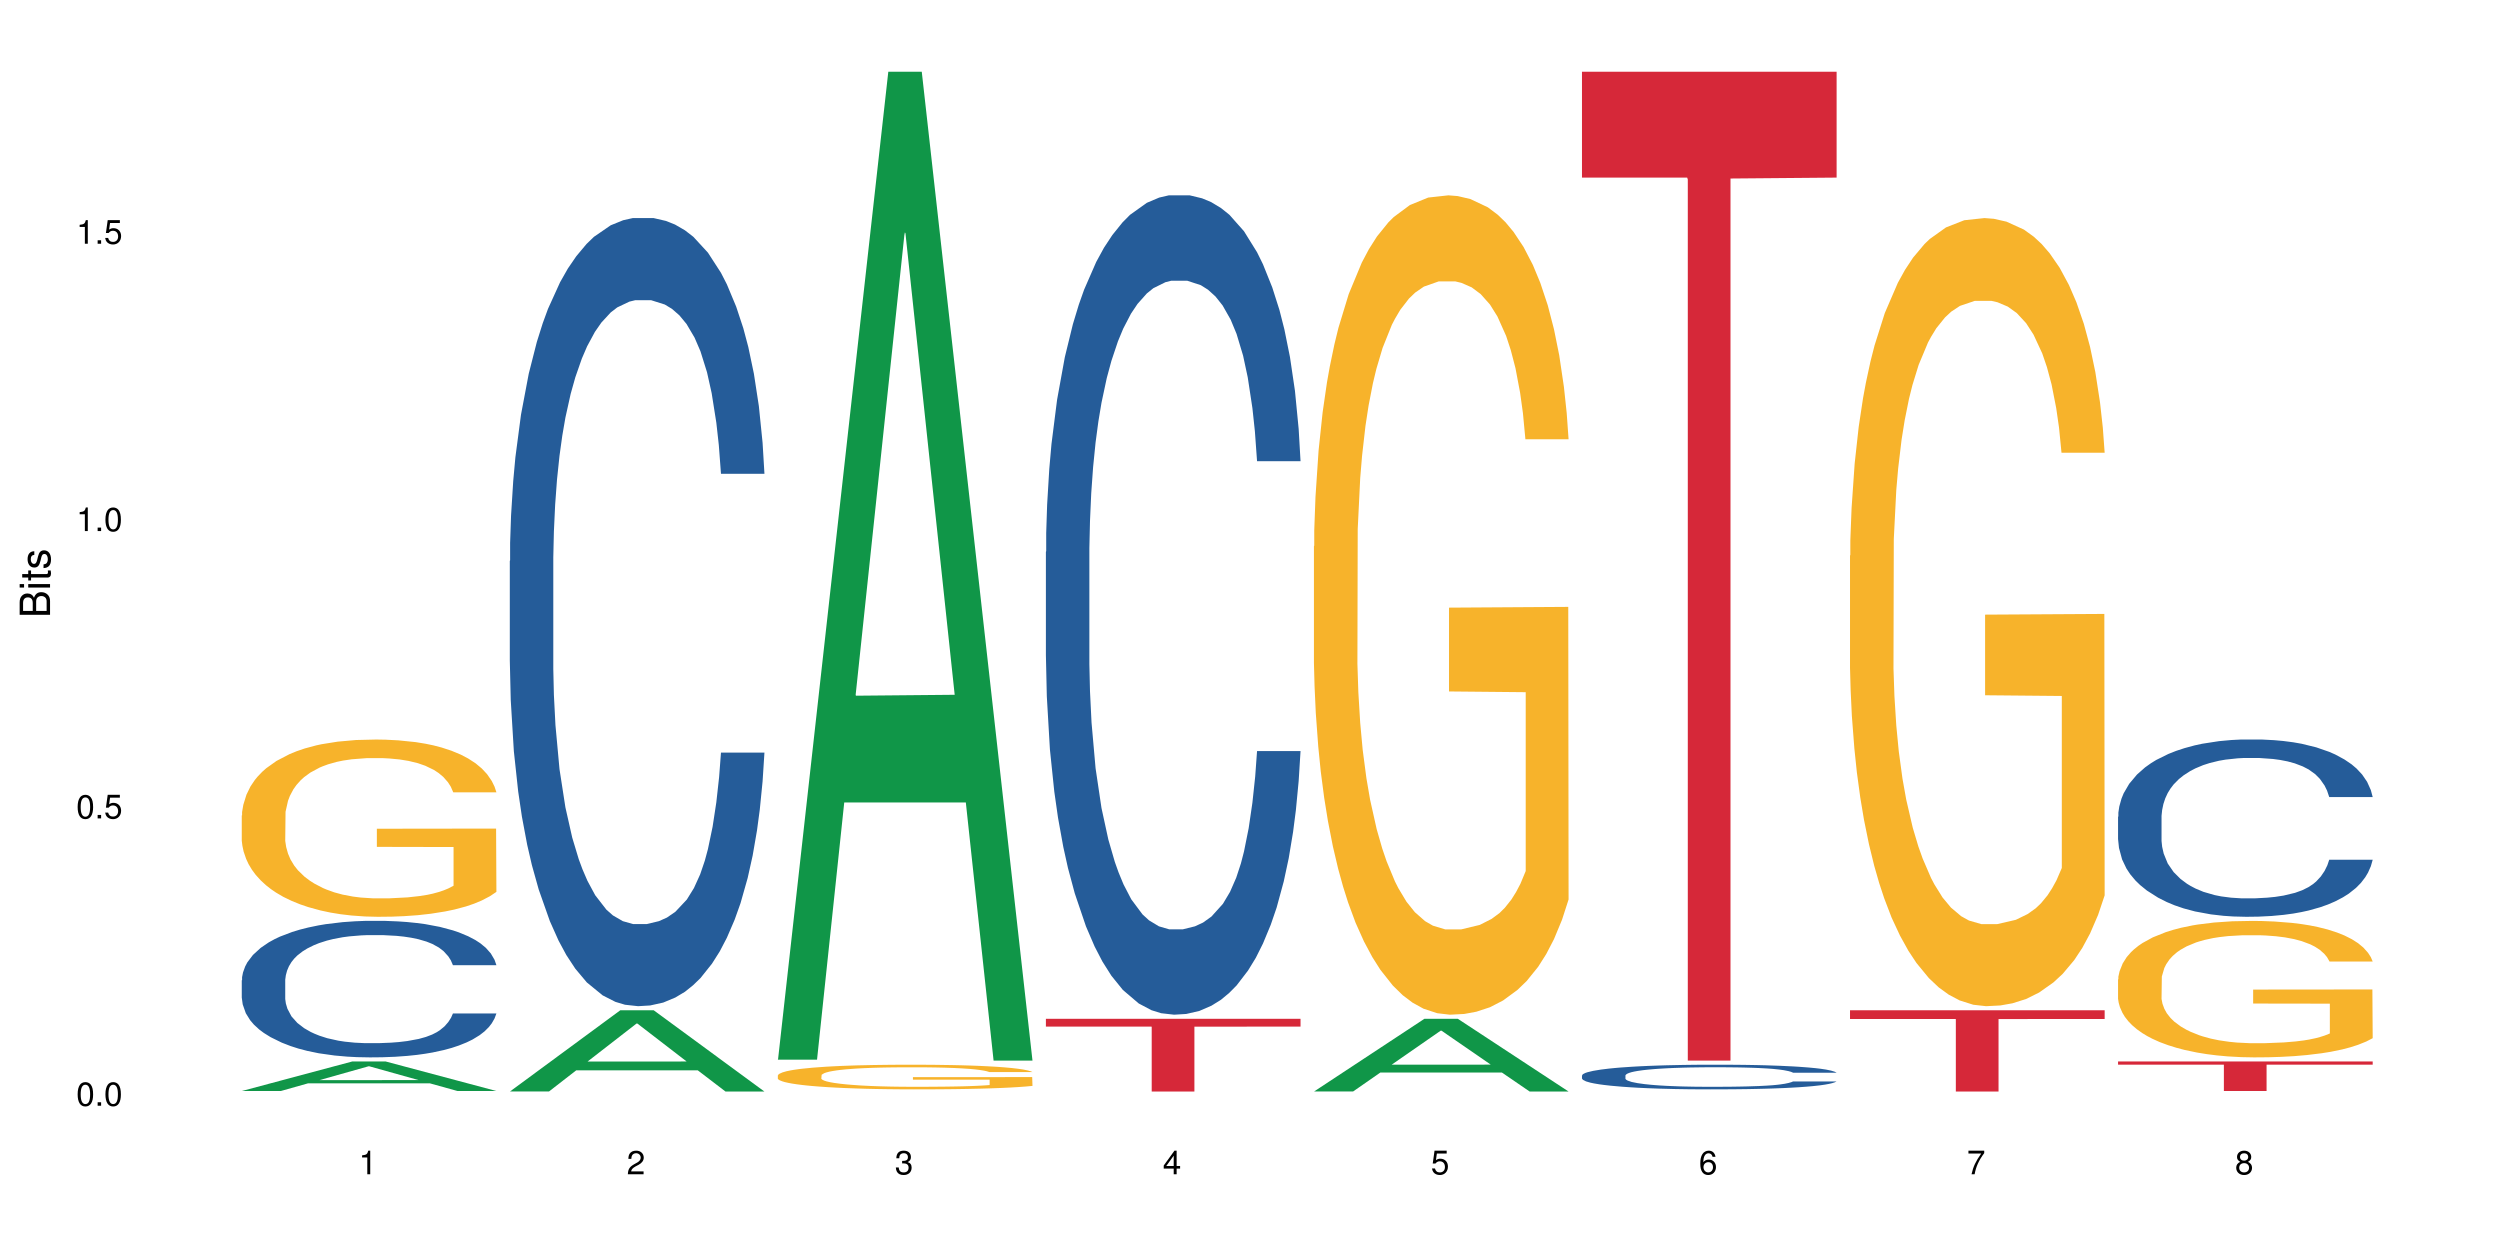 <?xml version="1.0" encoding="UTF-8"?>
<svg xmlns="http://www.w3.org/2000/svg" xmlns:xlink="http://www.w3.org/1999/xlink" width="720pt" height="360pt" viewBox="0 0 720 360" version="1.1">
<defs>
<g>
<symbol overflow="visible" id="glyph0-0">
<path style="stroke:none;" d=""/>
</symbol>
<symbol overflow="visible" id="glyph0-1">
<path style="stroke:none;" d="M 2.641 -6.797 C 2 -6.797 1.422 -6.531 1.078 -6.047 C 0.641 -5.453 0.406 -4.547 0.406 -3.297 C 0.406 -1 1.188 0.219 2.641 0.219 C 4.078 0.219 4.859 -1 4.859 -3.234 C 4.859 -4.562 4.656 -5.438 4.203 -6.047 C 3.844 -6.531 3.281 -6.797 2.641 -6.797 Z M 2.641 -6.047 C 3.547 -6.047 4 -5.125 4 -3.312 C 4 -1.375 3.562 -0.484 2.625 -0.484 C 1.734 -0.484 1.281 -1.422 1.281 -3.281 C 1.281 -5.141 1.734 -6.047 2.641 -6.047 Z M 2.641 -6.047 "/>
</symbol>
<symbol overflow="visible" id="glyph0-2">
<path style="stroke:none;" d="M 1.828 -1 L 0.828 -1 L 0.828 0 L 1.828 0 Z M 1.828 -1 "/>
</symbol>
<symbol overflow="visible" id="glyph0-3">
<path style="stroke:none;" d="M 4.562 -6.797 L 1.062 -6.797 L 0.547 -3.094 L 1.328 -3.094 C 1.719 -3.562 2.047 -3.734 2.578 -3.734 C 3.484 -3.734 4.062 -3.109 4.062 -2.094 C 4.062 -1.125 3.484 -0.531 2.578 -0.531 C 1.828 -0.531 1.375 -0.906 1.188 -1.672 L 0.328 -1.672 C 0.453 -1.109 0.547 -0.844 0.75 -0.594 C 1.125 -0.078 1.828 0.219 2.594 0.219 C 3.969 0.219 4.922 -0.781 4.922 -2.219 C 4.922 -3.562 4.031 -4.484 2.719 -4.484 C 2.25 -4.484 1.859 -4.359 1.469 -4.062 L 1.734 -5.969 L 4.562 -5.969 Z M 4.562 -6.797 "/>
</symbol>
<symbol overflow="visible" id="glyph0-4">
<path style="stroke:none;" d="M 2.484 -4.844 L 2.484 0 L 3.328 0 L 3.328 -6.797 L 2.766 -6.797 C 2.469 -5.75 2.281 -5.609 0.984 -5.453 L 0.984 -4.844 Z M 2.484 -4.844 "/>
</symbol>
<symbol overflow="visible" id="glyph0-5">
<path style="stroke:none;" d="M 4.859 -0.828 L 1.281 -0.828 C 1.359 -1.391 1.672 -1.75 2.5 -2.234 L 3.469 -2.75 C 4.406 -3.266 4.906 -3.969 4.906 -4.812 C 4.906 -5.375 4.672 -5.906 4.266 -6.266 C 3.859 -6.625 3.375 -6.797 2.719 -6.797 C 1.859 -6.797 1.219 -6.5 0.844 -5.922 C 0.609 -5.562 0.5 -5.125 0.484 -4.438 L 1.328 -4.438 C 1.359 -4.906 1.406 -5.188 1.531 -5.406 C 1.75 -5.812 2.188 -6.062 2.703 -6.062 C 3.469 -6.062 4.031 -5.516 4.031 -4.781 C 4.031 -4.25 3.719 -3.797 3.125 -3.438 L 2.234 -2.938 C 0.812 -2.141 0.406 -1.5 0.328 0 L 4.859 0 Z M 4.859 -0.828 "/>
</symbol>
<symbol overflow="visible" id="glyph0-6">
<path style="stroke:none;" d="M 2.125 -3.125 L 2.578 -3.125 C 3.516 -3.125 3.984 -2.703 3.984 -1.891 C 3.984 -1.031 3.469 -0.531 2.578 -0.531 C 1.656 -0.531 1.203 -0.984 1.156 -1.969 L 0.312 -1.969 C 0.344 -1.422 0.438 -1.078 0.609 -0.766 C 0.953 -0.109 1.625 0.219 2.547 0.219 C 3.953 0.219 4.859 -0.609 4.859 -1.906 C 4.859 -2.766 4.516 -3.25 3.703 -3.516 C 4.344 -3.766 4.656 -4.25 4.656 -4.938 C 4.656 -6.109 3.875 -6.797 2.578 -6.797 C 1.203 -6.797 0.484 -6.047 0.453 -4.609 L 1.297 -4.609 C 1.312 -5.016 1.344 -5.25 1.453 -5.453 C 1.641 -5.828 2.062 -6.062 2.594 -6.062 C 3.344 -6.062 3.797 -5.625 3.797 -4.906 C 3.797 -4.422 3.609 -4.141 3.25 -3.984 C 3.016 -3.891 2.719 -3.844 2.125 -3.844 Z M 2.125 -3.125 "/>
</symbol>
<symbol overflow="visible" id="glyph0-7">
<path style="stroke:none;" d="M 3.141 -1.625 L 3.141 0 L 3.984 0 L 3.984 -1.625 L 4.984 -1.625 L 4.984 -2.391 L 3.984 -2.391 L 3.984 -6.797 L 3.359 -6.797 L 0.266 -2.516 L 0.266 -1.625 Z M 3.141 -2.391 L 1 -2.391 L 3.141 -5.359 Z M 3.141 -2.391 "/>
</symbol>
<symbol overflow="visible" id="glyph0-8">
<path style="stroke:none;" d="M 4.781 -5.031 C 4.609 -6.141 3.891 -6.797 2.844 -6.797 C 2.094 -6.797 1.422 -6.438 1.031 -5.828 C 0.609 -5.172 0.406 -4.344 0.406 -3.094 C 0.406 -1.953 0.578 -1.234 0.984 -0.625 C 1.359 -0.078 1.953 0.219 2.703 0.219 C 3.984 0.219 4.922 -0.734 4.922 -2.078 C 4.922 -3.344 4.062 -4.234 2.844 -4.234 C 2.172 -4.234 1.641 -3.969 1.281 -3.469 C 1.281 -5.125 1.828 -6.047 2.797 -6.047 C 3.391 -6.047 3.797 -5.672 3.938 -5.031 Z M 2.734 -3.484 C 3.547 -3.484 4.062 -2.922 4.062 -2 C 4.062 -1.156 3.484 -0.531 2.703 -0.531 C 1.922 -0.531 1.328 -1.188 1.328 -2.047 C 1.328 -2.891 1.906 -3.484 2.734 -3.484 Z M 2.734 -3.484 "/>
</symbol>
<symbol overflow="visible" id="glyph0-9">
<path style="stroke:none;" d="M 4.984 -6.797 L 0.438 -6.797 L 0.438 -5.969 L 4.109 -5.969 C 2.5 -3.656 1.828 -2.234 1.328 0 L 2.219 0 C 2.594 -2.172 3.453 -4.047 4.984 -6.094 Z M 4.984 -6.797 "/>
</symbol>
<symbol overflow="visible" id="glyph0-10">
<path style="stroke:none;" d="M 3.75 -3.578 C 4.453 -4 4.688 -4.344 4.688 -4.984 C 4.688 -6.047 3.844 -6.797 2.641 -6.797 C 1.438 -6.797 0.594 -6.047 0.594 -4.984 C 0.594 -4.359 0.828 -4.016 1.516 -3.578 C 0.734 -3.203 0.359 -2.641 0.359 -1.891 C 0.359 -0.641 1.297 0.219 2.641 0.219 C 3.984 0.219 4.922 -0.641 4.922 -1.875 C 4.922 -2.641 4.531 -3.203 3.75 -3.578 Z M 2.641 -6.047 C 3.359 -6.047 3.812 -5.625 3.812 -4.969 C 3.812 -4.344 3.344 -3.922 2.641 -3.922 C 1.922 -3.922 1.453 -4.344 1.453 -4.984 C 1.453 -5.625 1.922 -6.047 2.641 -6.047 Z M 2.641 -3.203 C 3.484 -3.203 4.062 -2.672 4.062 -1.875 C 4.062 -1.062 3.484 -0.531 2.625 -0.531 C 1.797 -0.531 1.219 -1.078 1.219 -1.875 C 1.219 -2.672 1.797 -3.203 2.641 -3.203 Z M 2.641 -3.203 "/>
</symbol>
<symbol overflow="visible" id="glyph1-0">
<path style="stroke:none;" d=""/>
</symbol>
<symbol overflow="visible" id="glyph1-1">
<path style="stroke:none;" d="M 0 -0.953 L 0 -4.891 C 0 -5.719 -0.234 -6.344 -0.734 -6.797 C -1.188 -7.234 -1.812 -7.469 -2.5 -7.469 C -3.547 -7.469 -4.188 -7 -4.625 -5.875 C -4.984 -6.672 -5.641 -7.094 -6.531 -7.094 C -7.156 -7.094 -7.734 -6.859 -8.141 -6.391 C -8.562 -5.938 -8.75 -5.344 -8.75 -4.5 L -8.75 -0.953 Z M -4.984 -2.062 L -7.766 -2.062 L -7.766 -4.219 C -7.766 -4.844 -7.688 -5.203 -7.453 -5.5 C -7.219 -5.812 -6.859 -5.969 -6.375 -5.969 C -5.906 -5.969 -5.531 -5.812 -5.297 -5.5 C -5.062 -5.203 -4.984 -4.844 -4.984 -4.219 Z M -0.984 -2.062 L -4 -2.062 L -4 -4.781 C -4 -5.328 -3.859 -5.688 -3.578 -5.953 C -3.297 -6.219 -2.922 -6.359 -2.484 -6.359 C -2.062 -6.359 -1.688 -6.219 -1.406 -5.953 C -1.109 -5.688 -0.984 -5.328 -0.984 -4.781 Z M -0.984 -2.062 "/>
</symbol>
<symbol overflow="visible" id="glyph1-2">
<path style="stroke:none;" d="M -6.281 -1.797 L -6.281 -0.797 L 0 -0.797 L 0 -1.797 Z M -8.75 -1.797 L -8.75 -0.797 L -7.484 -0.797 L -7.484 -1.797 Z M -8.75 -1.797 "/>
</symbol>
<symbol overflow="visible" id="glyph1-3">
<path style="stroke:none;" d="M -6.281 -3.047 L -6.281 -2.016 L -8.016 -2.016 L -8.016 -1.016 L -6.281 -1.016 L -6.281 -0.172 L -5.469 -0.172 L -5.469 -1.016 L -0.719 -1.016 C -0.078 -1.016 0.281 -1.453 0.281 -2.234 C 0.281 -2.469 0.25 -2.719 0.188 -3.047 L -0.641 -3.047 C -0.609 -2.922 -0.594 -2.766 -0.594 -2.562 C -0.594 -2.141 -0.719 -2.016 -1.156 -2.016 L -5.469 -2.016 L -5.469 -3.047 Z M -6.281 -3.047 "/>
</symbol>
<symbol overflow="visible" id="glyph1-4">
<path style="stroke:none;" d="M -4.531 -5.25 C -5.766 -5.25 -6.469 -4.422 -6.469 -2.969 C -6.469 -1.516 -5.719 -0.562 -4.547 -0.562 C -3.562 -0.562 -3.094 -1.062 -2.734 -2.562 L -2.516 -3.484 C -2.344 -4.188 -2.094 -4.469 -1.625 -4.469 C -1.047 -4.469 -0.641 -3.875 -0.641 -3 C -0.641 -2.453 -0.797 -2 -1.062 -1.75 C -1.25 -1.594 -1.422 -1.531 -1.875 -1.469 L -1.875 -0.406 C -0.422 -0.453 0.281 -1.266 0.281 -2.922 C 0.281 -4.5 -0.5 -5.516 -1.719 -5.516 C -2.656 -5.516 -3.172 -4.984 -3.469 -3.734 L -3.703 -2.766 C -3.891 -1.953 -4.156 -1.609 -4.594 -1.609 C -5.172 -1.609 -5.547 -2.125 -5.547 -2.938 C -5.547 -3.75 -5.203 -4.172 -4.531 -4.203 Z M -4.531 -5.25 "/>
</symbol>
</g>
</defs>
<g id="surface17802">
<rect x="0" y="0" width="720" height="360" style="fill:rgb(100%,100%,100%);fill-opacity:1;stroke:none;"/>
<path style=" stroke:none;fill-rule:nonzero;fill:rgb(6.275%,58.824%,28.235%);fill-opacity:1;" d="M 69.629 314.203 L 69.707 314.195 L 101.441 305.707 L 111.078 305.707 L 142.965 314.211 L 131.762 314.211 L 123.77 311.992 L 88.746 311.992 L 80.91 314.203 L 69.629 314.203 L 92.117 311.074 L 120.559 311.066 L 106.375 307.098 L 106.219 307.09 L 106.062 307.113 L 92.039 311.066 L 92.117 311.074 Z M 69.629 314.203 "/>
<path style=" stroke:none;fill-rule:nonzero;fill:rgb(14.51%,36.078%,60%);fill-opacity:1;" d="M 69.629 282.324 L 69.719 282.285 L 69.719 281.426 L 69.988 280.059 L 70.613 278.336 L 71.238 277.148 L 72.848 275.027 L 75.086 272.98 L 77.41 271.398 L 79.109 270.465 L 80.629 269.746 L 84.117 268.418 L 86.355 267.734 L 88.77 267.125 L 91.719 266.512 L 93.867 266.152 L 98.695 265.578 L 102.273 265.328 L 105.047 265.219 L 111.039 265.219 L 114.613 265.363 L 117.207 265.543 L 120.07 265.832 L 122.484 266.152 L 126.688 266.945 L 130.445 267.949 L 132.145 268.523 L 134.828 269.641 L 136.883 270.719 L 138.316 271.652 L 139.926 272.98 L 141.355 274.598 L 142.43 276.43 L 142.965 277.977 L 130.445 277.977 L 129.82 276.539 L 129.102 275.422 L 127.762 273.949 L 126.422 272.91 L 124.543 271.867 L 122.844 271.184 L 120.516 270.5 L 118.461 270.07 L 116.312 269.746 L 114.258 269.531 L 110.32 269.316 L 105.762 269.316 L 104.062 269.387 L 100.574 269.676 L 98.695 269.926 L 96.012 270.43 L 94.133 270.898 L 91.898 271.613 L 90.379 272.227 L 88.5 273.16 L 87.16 273.988 L 85.637 275.172 L 84.742 276.07 L 83.938 277.078 L 83.223 278.262 L 82.688 279.52 L 82.328 280.848 L 82.148 282.145 L 82.148 287.711 L 82.328 289.004 L 82.777 290.516 L 83.938 292.707 L 85.637 294.609 L 87.605 296.121 L 89.484 297.199 L 90.559 297.699 L 91.988 298.277 L 94.223 298.996 L 97.445 299.715 L 99.32 300 L 102.184 300.289 L 105.137 300.43 L 109.07 300.43 L 112.559 300.289 L 114.883 300.109 L 117.297 299.82 L 120.605 299.211 L 122.664 298.637 L 124.453 297.953 L 125.793 297.27 L 126.688 296.695 L 128.031 295.582 L 129.102 294.359 L 129.906 293.102 L 130.445 291.879 L 142.965 291.879 L 142.43 293.316 L 141.625 294.719 L 140.82 295.762 L 139.566 297.02 L 138.137 298.133 L 136.078 299.391 L 134.379 300.215 L 132.145 301.113 L 130.086 301.797 L 127.852 302.406 L 124.543 303.125 L 122.395 303.484 L 120.07 303.809 L 117.297 304.098 L 113.809 304.348 L 110.055 304.492 L 106.566 304.527 L 102.809 304.457 L 100.035 304.312 L 96.371 303.988 L 91.809 303.344 L 88.5 302.66 L 85.906 301.977 L 83.672 301.258 L 81.168 300.289 L 77.945 298.707 L 75.98 297.484 L 74.637 296.48 L 73.117 295.078 L 72.043 293.82 L 70.793 291.809 L 69.898 289.258 L 69.629 287.281 Z M 69.629 282.324 "/>
<path style=" stroke:none;fill-rule:nonzero;fill:rgb(96.863%,70.196%,16.863%);fill-opacity:1;" d="M 69.629 234.852 L 69.719 234.805 L 69.719 233.875 L 70.078 231.773 L 70.973 228.883 L 72.133 226.508 L 73.387 224.641 L 74.191 223.664 L 75.531 222.266 L 76.695 221.238 L 79.645 219.141 L 83.402 217.184 L 85.461 216.344 L 87.785 215.551 L 91.094 214.664 L 92.613 214.336 L 97.266 213.594 L 102.543 213.125 L 108.355 212.984 L 111.039 213.031 L 114.703 213.219 L 119.711 213.73 L 122.574 214.199 L 124.809 214.664 L 127.137 215.27 L 129.996 216.203 L 132.68 217.32 L 134.828 218.441 L 136.973 219.84 L 138.762 221.332 L 140.281 222.965 L 141.625 224.922 L 142.43 226.555 L 142.965 228.184 L 130.535 228.184 L 129.82 226.555 L 129.016 225.293 L 127.672 223.758 L 126.332 222.637 L 124.988 221.75 L 122.484 220.539 L 120.34 219.793 L 117.656 219.141 L 115.062 218.719 L 112.109 218.441 L 110.32 218.348 L 105.582 218.348 L 101.289 218.676 L 98.785 219.047 L 96.996 219.418 L 94.492 220.121 L 92.973 220.68 L 92.078 221.051 L 89.395 222.496 L 87.605 223.801 L 86.621 224.688 L 85.371 226.086 L 84.477 227.348 L 83.492 229.211 L 82.953 230.609 L 82.238 233.781 L 82.148 242.172 L 82.418 243.945 L 82.953 245.855 L 83.672 247.535 L 84.742 249.305 L 85.816 250.656 L 87.695 252.477 L 89.305 253.688 L 90.559 254.48 L 92.973 255.738 L 93.957 256.16 L 96.281 257 L 98.695 257.652 L 101.648 258.211 L 103.883 258.492 L 107.461 258.723 L 112.02 258.723 L 117.387 258.445 L 120.785 258.07 L 123.109 257.699 L 124.633 257.371 L 126.508 256.859 L 127.852 256.395 L 129.102 255.879 L 130.625 255.086 L 130.625 243.945 L 108.535 243.898 L 108.535 238.676 L 142.875 238.629 L 142.965 256.859 L 141.086 258.117 L 138.762 259.328 L 136.527 260.262 L 134.199 261.055 L 130.891 261.941 L 128.207 262.5 L 124.094 263.152 L 120.34 263.574 L 116.402 263.852 L 112.914 263.992 L 108.801 264.039 L 105.137 263.945 L 101.199 263.664 L 98.07 263.293 L 95.207 262.828 L 92.344 262.219 L 88.77 261.242 L 86.441 260.449 L 84.027 259.469 L 81.613 258.305 L 79.469 257.047 L 78.035 256.066 L 76.605 254.945 L 75.086 253.547 L 73.652 251.965 L 72.582 250.52 L 71.598 248.887 L 70.883 247.348 L 70.164 245.25 L 69.809 243.57 L 69.629 242.125 Z M 69.629 234.852 "/>
<path style=" stroke:none;fill-rule:nonzero;fill:rgb(6.275%,58.824%,28.235%);fill-opacity:1;" d="M 146.824 314.348 L 146.902 314.328 L 178.637 290.961 L 188.273 290.961 L 220.16 314.371 L 208.957 314.371 L 200.965 308.262 L 165.941 308.262 L 158.109 314.348 L 146.824 314.348 L 169.312 305.73 L 197.754 305.711 L 183.57 294.785 L 183.414 294.762 L 183.258 294.828 L 169.234 305.711 L 169.312 305.73 Z M 146.824 314.348 "/>
<path style=" stroke:none;fill-rule:nonzero;fill:rgb(14.51%,36.078%,60%);fill-opacity:1;" d="M 146.824 161.562 L 146.914 161.355 L 146.914 156.375 L 147.184 148.488 L 147.809 138.531 L 148.434 131.684 L 150.043 119.445 L 152.281 107.617 L 154.605 98.488 L 156.305 93.094 L 157.824 88.945 L 161.312 81.27 L 163.551 77.328 L 165.965 73.801 L 168.914 70.273 L 171.062 68.199 L 175.891 64.879 L 179.469 63.426 L 182.242 62.805 L 188.234 62.805 L 191.812 63.633 L 194.406 64.672 L 197.266 66.332 L 199.68 68.199 L 203.883 72.762 L 207.641 78.57 L 209.34 81.891 L 212.023 88.324 L 214.078 94.547 L 215.512 99.941 L 217.121 107.617 L 218.551 116.953 L 219.625 127.535 L 220.16 136.457 L 207.641 136.457 L 207.016 128.156 L 206.301 121.727 L 204.957 113.219 L 203.617 107.203 L 201.738 101.188 L 200.039 97.242 L 197.715 93.301 L 195.656 90.812 L 193.512 88.945 L 191.453 87.699 L 187.52 86.457 L 182.957 86.457 L 181.258 86.871 L 177.77 88.531 L 175.891 89.98 L 173.207 92.887 L 171.332 95.586 L 169.094 99.734 L 167.574 103.262 L 165.695 108.656 L 164.355 113.426 L 162.836 120.273 L 161.941 125.461 L 161.137 131.27 L 160.418 138.117 L 159.883 145.379 L 159.523 153.055 L 159.348 160.523 L 159.348 192.684 L 159.523 200.152 L 159.973 208.867 L 161.137 221.52 L 162.836 232.516 L 164.801 241.23 L 166.68 247.457 L 167.754 250.359 L 169.184 253.68 L 171.418 257.828 L 174.641 261.98 L 176.516 263.637 L 179.379 265.297 L 182.332 266.129 L 186.266 266.129 L 189.754 265.297 L 192.078 264.262 L 194.492 262.602 L 197.805 259.074 L 199.859 255.754 L 201.648 251.812 L 202.988 247.871 L 203.883 244.551 L 205.227 238.121 L 206.301 231.066 L 207.105 223.805 L 207.641 216.75 L 220.16 216.75 L 219.625 225.047 L 218.82 233.141 L 218.016 239.156 L 216.762 246.418 L 215.332 252.852 L 213.273 260.113 L 211.574 264.883 L 209.34 270.07 L 207.281 274.012 L 205.047 277.539 L 201.738 281.688 L 199.59 283.762 L 197.266 285.629 L 194.492 287.289 L 191.004 288.742 L 187.25 289.574 L 183.762 289.781 L 180.004 289.367 L 177.234 288.535 L 173.566 286.668 L 169.004 282.934 L 165.695 278.992 L 163.102 275.051 L 160.867 270.898 L 158.363 265.297 L 155.145 256.168 L 153.176 249.117 L 151.832 243.305 L 150.312 235.215 L 149.238 227.953 L 147.988 216.336 L 147.094 201.605 L 146.824 190.191 Z M 146.824 161.562 "/>
<path style=" stroke:none;fill-rule:nonzero;fill:rgb(6.275%,58.824%,28.235%);fill-opacity:1;" d="M 224.02 305.188 L 224.098 304.922 L 255.832 20.664 L 265.469 20.664 L 297.355 305.457 L 286.152 305.457 L 278.16 231.117 L 243.141 231.117 L 235.305 305.188 L 224.02 305.188 L 246.508 200.363 L 274.949 200.098 L 260.77 67.191 L 260.609 66.926 L 260.453 67.727 L 246.43 200.098 L 246.508 200.363 Z M 224.02 305.188 "/>
<path style=" stroke:none;fill-rule:nonzero;fill:rgb(96.863%,70.196%,16.863%);fill-opacity:1;" d="M 224.02 309.68 L 224.109 309.672 L 224.109 309.543 L 224.469 309.25 L 225.363 308.848 L 226.523 308.516 L 227.777 308.258 L 228.582 308.121 L 229.926 307.926 L 231.086 307.785 L 234.039 307.492 L 237.793 307.219 L 239.852 307.105 L 242.176 306.992 L 245.484 306.871 L 247.004 306.824 L 251.656 306.723 L 256.934 306.656 L 262.746 306.637 L 265.43 306.645 L 269.098 306.668 L 274.105 306.742 L 276.965 306.805 L 279.203 306.871 L 281.527 306.953 L 284.391 307.086 L 287.074 307.238 L 289.219 307.395 L 291.367 307.59 L 293.152 307.797 L 294.676 308.023 L 296.016 308.297 L 296.82 308.523 L 297.355 308.75 L 284.926 308.75 L 284.211 308.523 L 283.406 308.348 L 282.062 308.137 L 280.723 307.98 L 279.383 307.855 L 276.875 307.688 L 274.73 307.582 L 272.047 307.492 L 269.453 307.434 L 266.504 307.395 L 264.715 307.383 L 259.973 307.383 L 255.68 307.43 L 253.176 307.48 L 251.387 307.531 L 248.883 307.629 L 247.363 307.707 L 246.469 307.758 L 243.785 307.961 L 241.996 308.141 L 241.016 308.266 L 239.762 308.461 L 238.867 308.633 L 237.883 308.895 L 237.348 309.09 L 236.633 309.527 L 236.543 310.695 L 236.809 310.941 L 237.348 311.207 L 238.062 311.441 L 239.137 311.688 L 240.207 311.875 L 242.086 312.129 L 243.695 312.297 L 244.949 312.406 L 247.363 312.582 L 248.348 312.641 L 250.672 312.758 L 253.086 312.848 L 256.039 312.926 L 258.273 312.965 L 261.852 312.996 L 266.414 312.996 L 271.777 312.957 L 275.176 312.906 L 277.504 312.855 L 279.023 312.809 L 280.902 312.738 L 282.242 312.672 L 283.496 312.602 L 285.016 312.492 L 285.016 310.941 L 262.926 310.938 L 262.926 310.211 L 297.27 310.203 L 297.355 312.738 L 295.48 312.914 L 293.152 313.082 L 290.918 313.211 L 288.594 313.32 L 285.285 313.445 L 282.602 313.523 L 278.488 313.613 L 274.73 313.672 L 270.797 313.711 L 267.309 313.73 L 263.195 313.738 L 259.527 313.723 L 255.59 313.684 L 252.461 313.633 L 249.598 313.57 L 246.738 313.484 L 243.16 313.348 L 240.836 313.238 L 238.422 313.102 L 236.004 312.938 L 233.859 312.766 L 232.43 312.629 L 230.996 312.473 L 229.477 312.277 L 228.047 312.059 L 226.973 311.855 L 225.988 311.629 L 225.273 311.414 L 224.559 311.125 L 224.199 310.891 L 224.02 310.691 Z M 224.02 309.68 "/>
<path style=" stroke:none;fill-rule:nonzero;fill:rgb(14.51%,36.078%,60%);fill-opacity:1;" d="M 301.219 158.93 L 301.305 158.715 L 301.305 153.535 L 301.574 145.34 L 302.199 134.984 L 302.828 127.867 L 304.438 115.141 L 306.672 102.844 L 308.996 93.355 L 310.695 87.746 L 312.219 83.434 L 315.707 75.449 L 317.941 71.352 L 320.355 67.688 L 323.309 64.02 L 325.453 61.863 L 330.285 58.41 L 333.859 56.898 L 336.633 56.254 L 342.625 56.254 L 346.203 57.117 L 348.797 58.195 L 351.656 59.922 L 354.074 61.863 L 358.277 66.605 L 362.031 72.648 L 363.73 76.098 L 366.414 82.785 L 368.473 89.258 L 369.902 94.863 L 371.512 102.844 L 372.945 112.551 L 374.016 123.555 L 374.555 132.828 L 362.031 132.828 L 361.406 124.199 L 360.691 117.516 L 359.348 108.668 L 358.008 102.414 L 356.129 96.16 L 354.43 92.059 L 352.105 87.961 L 350.047 85.375 L 347.902 83.434 L 345.844 82.137 L 341.91 80.844 L 337.348 80.844 L 335.648 81.273 L 332.16 83 L 330.285 84.512 L 327.602 87.531 L 325.723 90.336 L 323.484 94.648 L 321.965 98.316 L 320.086 103.926 L 318.746 108.887 L 317.227 116.004 L 316.332 121.395 L 315.527 127.438 L 314.812 134.555 L 314.273 142.105 L 313.918 150.086 L 313.738 157.852 L 313.738 191.285 L 313.918 199.051 L 314.363 208.109 L 315.527 221.27 L 317.227 232.699 L 319.195 241.762 L 321.07 248.23 L 322.145 251.25 L 323.574 254.703 L 325.812 259.016 L 329.031 263.332 L 330.91 265.055 L 333.77 266.781 L 336.723 267.645 L 340.656 267.645 L 344.145 266.781 L 346.473 265.703 L 348.887 263.977 L 352.195 260.312 L 354.25 256.859 L 356.039 252.762 L 357.383 248.664 L 358.277 245.211 L 359.617 238.523 L 360.691 231.191 L 361.496 223.641 L 362.031 216.309 L 374.555 216.309 L 374.016 224.934 L 373.211 233.348 L 372.406 239.602 L 371.156 247.152 L 369.723 253.84 L 367.668 261.391 L 365.969 266.352 L 363.73 271.742 L 361.676 275.844 L 359.438 279.508 L 356.129 283.824 L 353.984 285.98 L 351.656 287.922 L 348.887 289.648 L 345.398 291.156 L 341.641 292.02 L 338.152 292.234 L 334.398 291.805 L 331.625 290.941 L 327.957 289 L 323.398 285.117 L 320.086 281.02 L 317.496 276.922 L 315.258 272.605 L 312.754 266.781 L 309.535 257.293 L 307.566 249.957 L 306.227 243.918 L 304.707 235.504 L 303.633 227.957 L 302.379 215.875 L 301.484 200.559 L 301.219 188.695 Z M 301.219 158.93 "/>
<path style=" stroke:none;fill-rule:nonzero;fill:rgb(83.922%,15.686%,22.353%);fill-opacity:1;" d="M 301.219 293.418 L 374.555 293.418 L 374.555 295.66 L 343.988 295.68 L 343.988 314.363 L 331.691 314.363 L 331.691 295.699 L 331.516 295.66 L 301.219 295.66 Z M 301.219 293.418 "/>
<path style=" stroke:none;fill-rule:nonzero;fill:rgb(6.275%,58.824%,28.235%);fill-opacity:1;" d="M 378.414 314.344 L 378.492 314.324 L 410.223 293.418 L 419.859 293.418 L 451.75 314.363 L 440.547 314.363 L 432.555 308.895 L 397.531 308.895 L 389.695 314.344 L 378.414 314.344 L 400.898 306.633 L 429.34 306.613 L 415.16 296.84 L 415.004 296.82 L 414.848 296.879 L 400.82 306.613 L 400.898 306.633 Z M 378.414 314.344 "/>
<path style=" stroke:none;fill-rule:nonzero;fill:rgb(96.863%,70.196%,16.863%);fill-opacity:1;" d="M 378.414 157.328 L 378.504 157.113 L 378.504 152.801 L 378.859 143.102 L 379.754 129.742 L 380.918 118.75 L 382.168 110.129 L 382.973 105.605 L 384.316 99.141 L 385.477 94.398 L 388.43 84.699 L 392.188 75.648 L 394.242 71.77 L 396.566 68.105 L 399.879 64.012 L 401.398 62.504 L 406.047 59.055 L 411.324 56.898 L 417.137 56.254 L 419.82 56.469 L 423.488 57.332 L 428.496 59.703 L 431.359 61.855 L 433.594 64.012 L 435.918 66.812 L 438.781 71.125 L 441.465 76.297 L 443.609 81.469 L 445.758 87.934 L 447.547 94.828 L 449.066 102.371 L 450.406 111.422 L 451.211 118.965 L 451.75 126.508 L 439.316 126.508 L 438.602 118.965 L 437.797 113.148 L 436.457 106.035 L 435.113 100.863 L 433.773 96.77 L 431.27 91.164 L 429.121 87.719 L 426.438 84.699 L 423.848 82.762 L 420.895 81.469 L 419.105 81.035 L 414.367 81.035 L 410.074 82.547 L 407.57 84.27 L 405.781 85.992 L 403.277 89.227 L 401.754 91.812 L 400.859 93.535 L 398.18 100.219 L 396.391 106.25 L 395.406 110.348 L 394.152 116.812 L 393.258 122.629 L 392.277 131.25 L 391.738 137.715 L 391.023 152.371 L 390.934 191.16 L 391.203 199.352 L 391.738 208.188 L 392.453 215.945 L 393.527 224.133 L 394.602 230.383 L 396.48 238.789 L 398.09 244.391 L 399.34 248.055 L 401.754 253.875 L 402.738 255.816 L 405.066 259.695 L 407.48 262.711 L 410.43 265.297 L 412.668 266.59 L 416.242 267.668 L 420.805 267.668 L 426.172 266.375 L 429.57 264.652 L 431.895 262.926 L 433.414 261.418 L 435.293 259.047 L 436.637 256.891 L 437.887 254.52 L 439.406 250.859 L 439.406 199.352 L 417.316 199.137 L 417.316 175 L 451.66 174.781 L 451.75 259.047 L 449.871 264.867 L 447.547 270.469 L 445.309 274.781 L 442.984 278.441 L 439.676 282.539 L 436.992 285.125 L 432.879 288.141 L 429.121 290.082 L 425.188 291.375 L 421.699 292.02 L 417.586 292.234 L 413.918 291.805 L 409.984 290.512 L 406.852 288.789 L 403.992 286.633 L 401.129 283.832 L 397.551 279.305 L 395.227 275.641 L 392.812 271.117 L 390.398 265.727 L 388.25 259.91 L 386.82 255.383 L 385.391 250.211 L 383.867 243.746 L 382.438 236.418 L 381.363 229.738 L 380.379 222.195 L 379.664 215.082 L 378.949 205.387 L 378.594 197.629 L 378.414 190.945 Z M 378.414 157.328 "/>
<path style=" stroke:none;fill-rule:nonzero;fill:rgb(14.51%,36.078%,60%);fill-opacity:1;" d="M 455.609 309.727 L 455.699 309.719 L 455.699 309.562 L 455.965 309.316 L 456.594 309.004 L 457.219 308.793 L 458.828 308.41 L 461.066 308.039 L 463.391 307.754 L 465.09 307.586 L 466.609 307.453 L 470.098 307.215 L 472.332 307.09 L 474.746 306.98 L 477.699 306.871 L 479.848 306.805 L 484.676 306.703 L 488.254 306.656 L 491.023 306.637 L 497.016 306.637 L 500.594 306.664 L 503.188 306.695 L 506.051 306.746 L 508.465 306.805 L 512.668 306.949 L 516.426 307.129 L 518.125 307.234 L 520.805 307.434 L 522.863 307.629 L 524.293 307.797 L 525.906 308.039 L 527.336 308.332 L 528.41 308.66 L 528.945 308.941 L 516.426 308.941 L 515.797 308.68 L 515.082 308.48 L 513.742 308.215 L 512.398 308.027 L 510.523 307.836 L 508.824 307.715 L 506.496 307.59 L 504.441 307.512 L 502.293 307.453 L 500.238 307.414 L 496.301 307.375 L 491.742 307.375 L 490.043 307.391 L 486.555 307.441 L 484.676 307.488 L 481.992 307.578 L 480.113 307.664 L 477.879 307.793 L 476.359 307.902 L 474.48 308.07 L 473.137 308.219 L 471.617 308.434 L 470.723 308.598 L 469.918 308.777 L 469.203 308.992 L 468.668 309.219 L 468.309 309.461 L 468.129 309.695 L 468.129 310.699 L 468.309 310.934 L 468.758 311.207 L 469.918 311.602 L 471.617 311.945 L 473.586 312.219 L 475.465 312.414 L 476.535 312.504 L 477.969 312.609 L 480.203 312.738 L 483.422 312.867 L 485.301 312.918 L 488.164 312.973 L 491.113 312.996 L 495.051 312.996 L 498.539 312.973 L 500.863 312.938 L 503.277 312.887 L 506.586 312.777 L 508.645 312.672 L 510.434 312.551 L 511.773 312.426 L 512.668 312.32 L 514.008 312.121 L 515.082 311.898 L 515.887 311.672 L 516.426 311.453 L 528.945 311.453 L 528.41 311.711 L 527.605 311.965 L 526.797 312.152 L 525.547 312.379 L 524.117 312.582 L 522.059 312.809 L 520.359 312.957 L 518.125 313.121 L 516.066 313.242 L 513.832 313.355 L 510.523 313.484 L 508.375 313.547 L 506.051 313.605 L 503.277 313.66 L 499.789 313.703 L 496.035 313.73 L 492.547 313.738 L 488.789 313.723 L 486.016 313.699 L 482.352 313.641 L 477.789 313.523 L 474.48 313.398 L 471.887 313.277 L 469.648 313.145 L 467.145 312.973 L 463.926 312.688 L 461.957 312.465 L 460.617 312.285 L 459.098 312.031 L 458.023 311.805 L 456.773 311.441 L 455.879 310.98 L 455.609 310.621 Z M 455.609 309.727 "/>
<path style=" stroke:none;fill-rule:nonzero;fill:rgb(83.922%,15.686%,22.353%);fill-opacity:1;" d="M 455.609 20.664 L 528.945 20.664 L 528.945 51.148 L 498.383 51.414 L 498.383 305.457 L 486.086 305.457 L 486.086 51.684 L 485.906 51.148 L 455.609 51.148 Z M 455.609 20.664 "/>
<path style=" stroke:none;fill-rule:nonzero;fill:rgb(96.863%,70.196%,16.863%);fill-opacity:1;" d="M 532.805 160.02 L 532.895 159.812 L 532.895 155.668 L 533.254 146.34 L 534.145 133.488 L 535.309 122.914 L 536.562 114.625 L 537.367 110.273 L 538.707 104.055 L 539.871 99.492 L 542.82 90.164 L 546.578 81.457 L 548.637 77.727 L 550.961 74.203 L 554.27 70.266 L 555.789 68.816 L 560.441 65.496 L 565.715 63.426 L 571.531 62.805 L 574.215 63.012 L 577.879 63.84 L 582.887 66.121 L 585.75 68.191 L 587.984 70.266 L 590.312 72.961 L 593.172 77.105 L 595.855 82.082 L 598.004 87.055 L 600.148 93.273 L 601.938 99.906 L 603.457 107.164 L 604.801 115.867 L 605.605 123.125 L 606.141 130.379 L 593.711 130.379 L 592.996 123.125 L 592.188 117.527 L 590.848 110.688 L 589.508 105.711 L 588.164 101.773 L 585.66 96.383 L 583.516 93.066 L 580.832 90.164 L 578.238 88.301 L 575.285 87.055 L 573.496 86.641 L 568.758 86.641 L 564.465 88.094 L 561.961 89.75 L 560.172 91.41 L 557.668 94.52 L 556.148 97.004 L 555.254 98.664 L 552.57 105.09 L 550.781 110.895 L 549.797 114.832 L 548.547 121.051 L 547.652 126.648 L 546.668 134.938 L 546.129 141.156 L 545.414 155.254 L 545.324 192.562 L 545.594 200.441 L 546.129 208.938 L 546.848 216.402 L 547.918 224.277 L 548.992 230.289 L 550.871 238.375 L 552.48 243.762 L 553.734 247.285 L 556.148 252.883 L 557.133 254.75 L 559.457 258.48 L 561.871 261.383 L 564.824 263.871 L 567.059 265.113 L 570.637 266.148 L 575.195 266.148 L 580.562 264.906 L 583.961 263.246 L 586.285 261.59 L 587.809 260.137 L 589.684 257.859 L 591.027 255.785 L 592.277 253.504 L 593.801 249.98 L 593.801 200.441 L 571.707 200.234 L 571.707 177.016 L 606.051 176.809 L 606.141 257.859 L 604.262 263.457 L 601.938 268.844 L 599.703 272.992 L 597.375 276.516 L 594.066 280.453 L 591.383 282.941 L 587.27 285.844 L 583.516 287.707 L 579.578 288.953 L 576.09 289.574 L 571.977 289.781 L 568.309 289.367 L 564.375 288.121 L 561.246 286.465 L 558.383 284.391 L 555.52 281.695 L 551.945 277.344 L 549.617 273.82 L 547.203 269.465 L 544.789 264.285 L 542.645 258.688 L 541.211 254.336 L 539.781 249.359 L 538.262 243.141 L 536.828 236.094 L 535.758 229.668 L 534.773 222.414 L 534.059 215.574 L 533.34 206.246 L 532.984 198.781 L 532.805 192.355 Z M 532.805 160.02 "/>
<path style=" stroke:none;fill-rule:nonzero;fill:rgb(83.922%,15.686%,22.353%);fill-opacity:1;" d="M 532.805 290.961 L 606.141 290.961 L 606.141 293.465 L 575.578 293.488 L 575.578 314.371 L 563.281 314.371 L 563.281 293.512 L 563.102 293.465 L 532.805 293.465 Z M 532.805 290.961 "/>
<path style=" stroke:none;fill-rule:nonzero;fill:rgb(14.51%,36.078%,60%);fill-opacity:1;" d="M 610 235.199 L 610.09 235.152 L 610.09 234.031 L 610.359 232.258 L 610.984 230.02 L 611.609 228.48 L 613.219 225.727 L 615.457 223.066 L 617.781 221.012 L 619.48 219.801 L 621 218.867 L 624.488 217.141 L 626.727 216.254 L 629.141 215.461 L 632.09 214.664 L 634.238 214.199 L 639.066 213.453 L 642.645 213.125 L 645.418 212.984 L 651.41 212.984 L 654.988 213.172 L 657.578 213.406 L 660.441 213.777 L 662.855 214.199 L 667.059 215.227 L 670.816 216.531 L 672.516 217.277 L 675.199 218.727 L 677.254 220.125 L 678.688 221.34 L 680.297 223.066 L 681.727 225.164 L 682.801 227.547 L 683.336 229.551 L 670.816 229.551 L 670.191 227.688 L 669.477 226.238 L 668.133 224.324 L 666.793 222.973 L 664.914 221.617 L 663.215 220.734 L 660.891 219.848 L 658.832 219.285 L 656.688 218.867 L 654.629 218.586 L 650.695 218.305 L 646.133 218.305 L 644.434 218.398 L 640.945 218.773 L 639.066 219.098 L 636.383 219.754 L 634.508 220.359 L 632.27 221.293 L 630.75 222.086 L 628.871 223.301 L 627.531 224.371 L 626.008 225.914 L 625.117 227.078 L 624.309 228.387 L 623.594 229.926 L 623.059 231.559 L 622.699 233.285 L 622.523 234.965 L 622.523 242.199 L 622.699 243.879 L 623.148 245.84 L 624.309 248.688 L 626.008 251.16 L 627.977 253.117 L 629.855 254.52 L 630.93 255.172 L 632.359 255.918 L 634.594 256.852 L 637.816 257.785 L 639.691 258.16 L 642.555 258.531 L 645.508 258.719 L 649.441 258.719 L 652.93 258.531 L 655.254 258.301 L 657.668 257.926 L 660.977 257.133 L 663.035 256.387 L 664.824 255.5 L 666.164 254.613 L 667.059 253.867 L 668.402 252.418 L 669.477 250.832 L 670.281 249.199 L 670.816 247.613 L 683.336 247.613 L 682.801 249.48 L 681.996 251.301 L 681.191 252.652 L 679.938 254.285 L 678.508 255.73 L 676.449 257.367 L 674.75 258.438 L 672.516 259.605 L 670.457 260.492 L 668.223 261.285 L 664.914 262.219 L 662.766 262.688 L 660.441 263.105 L 657.668 263.48 L 654.18 263.805 L 650.426 263.992 L 646.938 264.039 L 643.18 263.945 L 640.41 263.758 L 636.742 263.34 L 632.18 262.5 L 628.871 261.613 L 626.277 260.727 L 624.043 259.793 L 621.539 258.531 L 618.316 256.48 L 616.352 254.891 L 615.008 253.586 L 613.488 251.766 L 612.414 250.133 L 611.164 247.52 L 610.27 244.207 L 610 241.641 Z M 610 235.199 "/>
<path style=" stroke:none;fill-rule:nonzero;fill:rgb(96.863%,70.196%,16.863%);fill-opacity:1;" d="M 610 282.055 L 610.09 282.02 L 610.09 281.301 L 610.449 279.688 L 611.344 277.461 L 612.504 275.629 L 613.758 274.195 L 614.562 273.441 L 615.902 272.363 L 617.066 271.574 L 620.016 269.957 L 623.773 268.449 L 625.832 267.805 L 628.156 267.195 L 631.465 266.512 L 632.984 266.262 L 637.637 265.688 L 642.914 265.328 L 648.727 265.219 L 651.41 265.254 L 655.074 265.398 L 660.086 265.793 L 662.945 266.152 L 665.184 266.512 L 667.508 266.977 L 670.367 267.695 L 673.051 268.559 L 675.199 269.418 L 677.344 270.496 L 679.133 271.645 L 680.652 272.902 L 681.996 274.41 L 682.801 275.664 L 683.336 276.922 L 670.906 276.922 L 670.191 275.664 L 669.387 274.695 L 668.043 273.512 L 666.703 272.648 L 665.359 271.969 L 662.855 271.035 L 660.711 270.461 L 658.027 269.957 L 655.434 269.637 L 652.48 269.418 L 650.695 269.348 L 645.953 269.348 L 641.66 269.598 L 639.156 269.887 L 637.367 270.172 L 634.863 270.711 L 633.344 271.145 L 632.449 271.43 L 629.766 272.543 L 627.977 273.547 L 626.992 274.23 L 625.742 275.309 L 624.848 276.277 L 623.863 277.711 L 623.328 278.789 L 622.609 281.23 L 622.523 287.691 L 622.789 289.055 L 623.328 290.527 L 624.043 291.82 L 625.117 293.184 L 626.188 294.227 L 628.066 295.625 L 629.676 296.559 L 630.93 297.168 L 633.344 298.137 L 634.328 298.461 L 636.652 299.105 L 639.066 299.609 L 642.02 300.039 L 644.254 300.258 L 647.832 300.434 L 652.395 300.434 L 657.758 300.219 L 661.156 299.934 L 663.484 299.645 L 665.004 299.395 L 666.883 299 L 668.223 298.641 L 669.477 298.246 L 670.996 297.637 L 670.996 289.055 L 648.906 289.02 L 648.906 285 L 683.246 284.965 L 683.336 299 L 681.457 299.969 L 679.133 300.902 L 676.898 301.621 L 674.574 302.23 L 671.262 302.914 L 668.582 303.344 L 664.465 303.844 L 660.711 304.168 L 656.773 304.383 L 653.285 304.492 L 649.172 304.527 L 645.508 304.457 L 641.57 304.242 L 638.441 303.953 L 635.578 303.594 L 632.719 303.129 L 629.141 302.375 L 626.816 301.762 L 624.398 301.008 L 621.984 300.113 L 619.84 299.145 L 618.406 298.391 L 616.977 297.527 L 615.457 296.449 L 614.027 295.23 L 612.953 294.117 L 611.969 292.859 L 611.254 291.676 L 610.539 290.062 L 610.18 288.77 L 610 287.656 Z M 610 282.055 "/>
<path style=" stroke:none;fill-rule:nonzero;fill:rgb(83.922%,15.686%,22.353%);fill-opacity:1;" d="M 610 305.707 L 683.336 305.707 L 683.336 306.617 L 652.773 306.625 L 652.773 314.211 L 640.477 314.211 L 640.477 306.633 L 640.297 306.617 L 610 306.617 Z M 610 305.707 "/>
<g style="fill:rgb(0%,0%,0%);fill-opacity:1;">
  <use xlink:href="#glyph0-1" x="21.957" y="318.452"/>
  <use xlink:href="#glyph0-2" x="27.291" y="318.452"/>
  <use xlink:href="#glyph0-1" x="29.958" y="318.452"/>
</g>
<g style="fill:rgb(0%,0%,0%);fill-opacity:1;">
  <use xlink:href="#glyph0-1" x="21.957" y="235.702"/>
  <use xlink:href="#glyph0-2" x="27.291" y="235.702"/>
  <use xlink:href="#glyph0-3" x="29.958" y="235.702"/>
</g>
<g style="fill:rgb(0%,0%,0%);fill-opacity:1;">
  <use xlink:href="#glyph0-4" x="21.957" y="152.948"/>
  <use xlink:href="#glyph0-2" x="27.291" y="152.948"/>
  <use xlink:href="#glyph0-1" x="29.958" y="152.948"/>
</g>
<g style="fill:rgb(0%,0%,0%);fill-opacity:1;">
  <use xlink:href="#glyph0-4" x="21.957" y="70.198"/>
  <use xlink:href="#glyph0-2" x="27.291" y="70.198"/>
  <use xlink:href="#glyph0-3" x="29.958" y="70.198"/>
</g>
<g style="fill:rgb(0%,0%,0%);fill-opacity:1;">
  <use xlink:href="#glyph0-4" x="103.297" y="338.19"/>
</g>
<g style="fill:rgb(0%,0%,0%);fill-opacity:1;">
  <use xlink:href="#glyph0-5" x="180.492" y="338.19"/>
</g>
<g style="fill:rgb(0%,0%,0%);fill-opacity:1;">
  <use xlink:href="#glyph0-6" x="257.688" y="338.19"/>
</g>
<g style="fill:rgb(0%,0%,0%);fill-opacity:1;">
  <use xlink:href="#glyph0-7" x="334.887" y="338.19"/>
</g>
<g style="fill:rgb(0%,0%,0%);fill-opacity:1;">
  <use xlink:href="#glyph0-3" x="412.082" y="338.19"/>
</g>
<g style="fill:rgb(0%,0%,0%);fill-opacity:1;">
  <use xlink:href="#glyph0-8" x="489.277" y="338.19"/>
</g>
<g style="fill:rgb(0%,0%,0%);fill-opacity:1;">
  <use xlink:href="#glyph0-9" x="566.473" y="338.19"/>
</g>
<g style="fill:rgb(0%,0%,0%);fill-opacity:1;">
  <use xlink:href="#glyph0-10" x="643.668" y="338.19"/>
</g>
<g style="fill:rgb(0%,0%,0%);fill-opacity:1;">
  <use xlink:href="#glyph1-1" x="14.412" y="178.016"/>
  <use xlink:href="#glyph1-2" x="14.412" y="170.012"/>
  <use xlink:href="#glyph1-3" x="14.412" y="167.348"/>
  <use xlink:href="#glyph1-4" x="14.412" y="164.012"/>
</g>
</g>
</svg>
